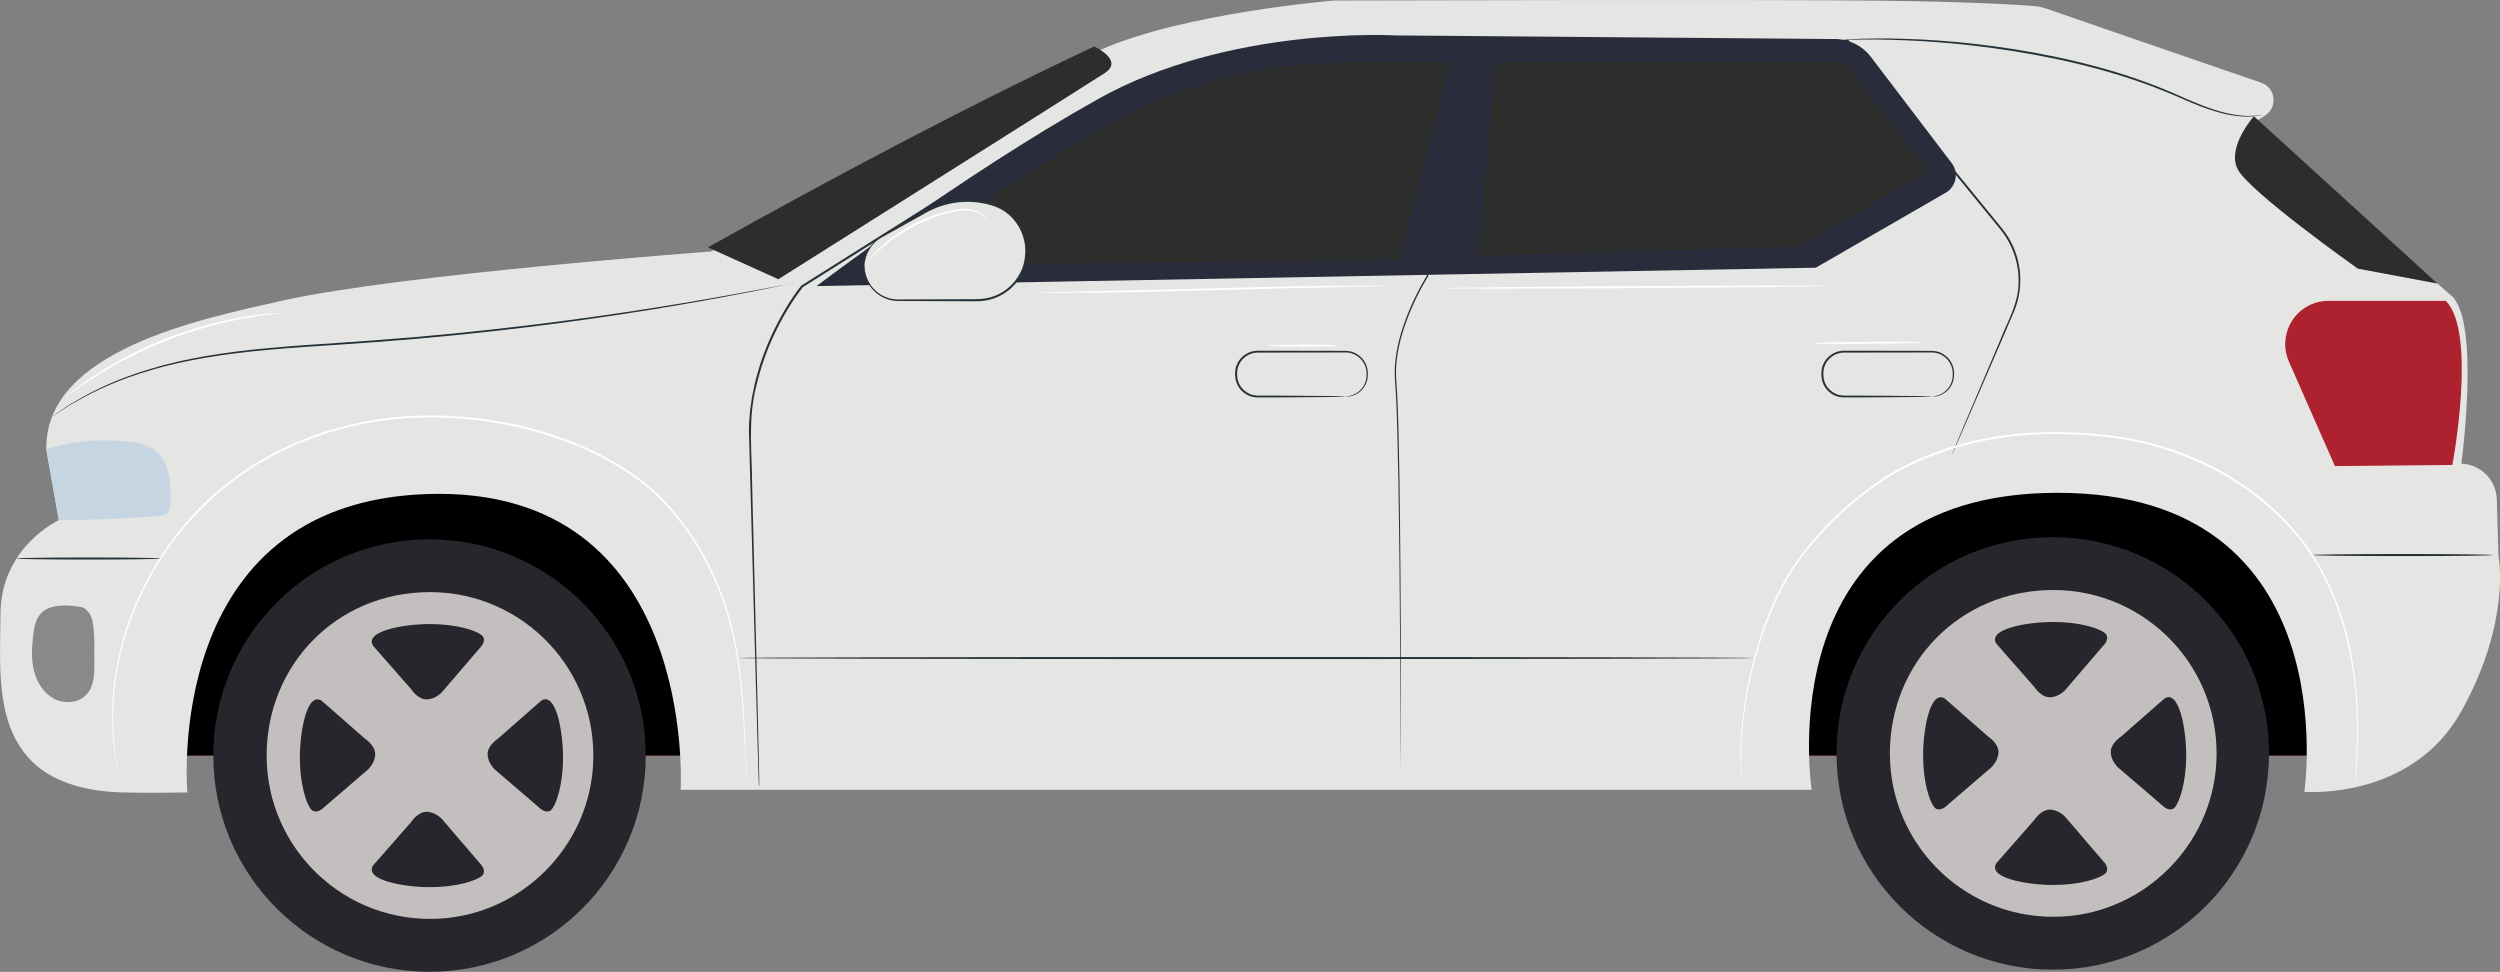 <svg id="_Слой_1" data-name=" Слой 1" xmlns="http://www.w3.org/2000/svg" viewBox="0 0 331.82 128.99">
  <rect x="0" y="0" width="331.82" height="128.99" fill="#808080" stroke="none"/>
  <g>
    <g>
      <g>
        <rect x="18.28" y="57.47" width="291.81" height="42.82" fill="#e8505b"/>
        <rect x="18.28" y="57.47" width="291.81" height="42.82"/>
      </g>
      <path d="m94.38,33.38s-41.43,3.06-56.79,6.5c-10.82,2.43-31.69,6.62-31.44,19.75l1.66,9.41S.06,72.57.06,81.6s-1.89,23.02,16.18,23.58c2.98.09,8.63,0,8.63,0,0,0-3.47-38.49,31.89-39.61,35.97-1.15,33.58,39.26,33.58,39.26h150.12s-6.16-39.37,32.56-39.42c38.72-.06,32.83,39.68,32.83,39.68,0,0,14.24,1.23,20.87-10.74,6.63-11.97,4.9-20.49,4.9-20.49l-.22-7.57c-.07-2.58-2.13-4.65-4.71-4.75h0s2.59-19.05-1.38-22.35-25.73-23.19-25.73-23.19l1.04-.65c1.74-1.09,1.44-3.71-.5-4.37-8.26-2.84-24.6-8.46-28.44-9.81-.58-.2-1.17-.33-1.78-.37-2.29-.18-8.78-.59-20.69-.71C234.69-.09,177.07.07,177.07.07c0,0-19.83,1.63-30.87,6.49-11.61,5.11-51.82,26.82-51.82,26.82Z" fill="#e5e5e3"/>
      <g opacity=".4">
        <path d="m10.56,80.55c-1.5-.31-3.81-.34-4.95.68-.85.76-1.08,1.98-1.21,3.11-.18,1.55-.27,3.15.1,4.66.37,1.52,1.26,2.97,2.63,3.72s3.26.62,4.33-.52c.98-1.04,1.09-2.61,1.06-4.04-.04-2.03.13-3.75-.25-5.74-.07-.38-.27-.86-.52-1.16-.4-.48-.7-.69-1.2-.72"/>
      </g>
      <path d="m7.8,69.04c4.4,0,8.67-.24,13.05-.53.47-.03.99-.08,1.34-.4.42-.39.45-1.03.46-1.6.02-2.36-.1-5.04-1.88-6.57-1.09-.94-2.59-1.23-4.03-1.36-3.53-.33-7.23-.06-10.6,1.07l1.66,9.41Z" fill="#c5d6e2"/>
      <path d="m99.14,103.62s-.02-.13-.03-.38c-.02-.26-.04-.62-.07-1.1-.05-.98-.13-2.41-.23-4.25-.1-1.84-.23-4.1-.49-6.71-.27-2.6-.67-5.57-1.55-8.75-.88-3.17-2.24-6.55-4.24-9.86-2.01-3.29-4.65-6.58-8.19-9.13-7.1-5.05-16.69-7.9-26.72-8.03-10.05-.12-19.61,3.06-26.53,8.35-3.49,2.59-6.38,5.62-8.61,8.79-2.24,3.16-3.88,6.4-5.04,9.48-1.17,3.08-1.78,6.02-2.13,8.61-.38,2.59-.32,4.86-.26,6.7.14,1.84.31,3.26.52,4.21.09.47.15.83.2,1.09.04.25.06.37.06.37,0,0-.03-.12-.09-.37-.05-.25-.13-.61-.22-1.08-.23-.95-.41-2.37-.57-4.21-.08-1.84-.15-4.12.21-6.72.33-2.6.94-5.56,2.1-8.66,1.15-3.1,2.79-6.37,5.04-9.55,2.23-3.19,5.13-6.24,8.65-8.86,6.95-5.34,16.57-8.55,26.68-8.42,10.08.12,19.71,3,26.86,8.09,3.57,2.58,6.22,5.9,8.23,9.22,2,3.34,3.35,6.74,4.23,9.93.87,3.2,1.26,6.17,1.52,8.78.25,2.61.36,4.87.44,6.72.08,1.84.14,3.27.18,4.25.02.48.03.85.05,1.1,0,.25,0,.38,0,.38Z" fill="#fff"/>
      <path d="m100.73,104.27s0-.11-.02-.32c0-.21-.02-.52-.03-.93-.03-.83-.06-2.05-.11-3.64-.09-3.19-.22-7.86-.39-13.79-.16-5.94-.36-13.15-.59-21.41-.06-2.07-.11-4.2-.17-6.39-.07-1.09.04-2.21.14-3.34.08-.56.16-1.12.24-1.69.12-.56.23-1.13.35-1.7.53-2.26,1.3-4.53,2.34-6.74,1.04-2.2,2.28-4.38,3.85-6.4h.01s.02-.02.02-.02c8.03-5.06,16.76-10.56,26-16.38,2.31-1.45,4.65-2.93,7.02-4.42,2.33-1.58,4.84-2.93,7.43-4.15,2.6-1.22,5.3-2.29,8.07-3.22,1.38-.48,2.8-.88,4.21-1.3,1.43-.36,2.86-.77,4.32-1.06,5.6-1.24,11.23-1.86,16.76-2.12,5.53-.26,10.95-.24,16.22.05h.15s-.03.16-.03.16c-2.49,11.13-4.84,21.63-6.99,31.25v.02s-.02.02-.02.02c-1.31,2.15-2.35,4.42-3.13,6.71-.75,2.29-1.23,4.65-1.06,6.95.18,2.31.24,4.57.3,6.76.04,2.19.08,4.32.13,6.39.12,8.26.15,15.46.18,21.39,0,5.93.01,10.59.01,13.78,0,1.59-.01,2.81-.01,3.63,0,.41,0,.72,0,.93,0,.21,0,.32,0,.32,0,0,0-.11,0-.32,0-.21,0-.52,0-.93,0-.83-.01-2.05-.02-3.63-.02-3.19-.05-7.85-.08-13.78-.04-5.93-.09-13.14-.23-21.39-.04-2.06-.09-4.19-.14-6.38-.06-2.19-.13-4.44-.31-6.75-.17-2.34.31-4.72,1.06-7.03.78-2.31,1.83-4.59,3.15-6.77l-.02.04c2.14-9.62,4.48-20.12,6.96-31.25l.12.16c-5.26-.29-10.68-.31-16.19-.05-5.51.26-11.13.87-16.71,2.11-1.45.29-2.88.7-4.3,1.06-1.41.42-2.82.82-4.2,1.3-2.76.93-5.45,1.99-8.04,3.21-2.58,1.22-5.08,2.56-7.4,4.13-2.37,1.49-4.71,2.96-7.02,4.42-9.24,5.81-17.98,11.31-26.02,16.36l.03-.02c-1.55,1.99-2.79,4.16-3.83,6.35-1.03,2.19-1.8,4.44-2.33,6.69-1.18,4.51-.59,8.95-.58,13.07.2,8.26.38,15.47.53,21.41.14,5.93.25,10.6.33,13.79.03,1.59.06,2.81.08,3.64,0,.41.01.72.01.93,0,.21,0,.32,0,.32Z" fill="#263238"/>
      <path d="m196.21,6.2s.08,0,.25-.02c.17,0,.41-.01.72-.02.65-.02,1.59-.04,2.79-.07,2.44-.05,5.97-.12,10.36-.2,8.8-.15,21.06-.36,34.91-.6h.07s.04.05.04.05c1.57,1.92,3.22,3.94,4.89,5.99,4.96,6.08,9.68,11.86,13.97,17.13.54.66,1.07,1.31,1.59,1.95.52.65.96,1.36,1.31,2.1.69,1.47,1.04,3.05,1.04,4.58.02,1.53-.3,3-.85,4.3-.55,1.29-1.08,2.52-1.59,3.71-2.03,4.71-3.68,8.52-4.83,11.17-.57,1.31-1.02,2.33-1.33,3.03-.15.34-.27.6-.35.79-.08.18-.13.26-.13.26,0,0,.03-.09.1-.27.08-.19.19-.45.33-.8.3-.71.73-1.73,1.28-3.05,1.13-2.66,2.75-6.48,4.75-11.2.91-2.38,2.5-4.88,2.39-7.93-.01-1.49-.36-3.04-1.04-4.48-.35-.72-.77-1.4-1.28-2.05-.52-.64-1.05-1.29-1.59-1.95-4.3-5.26-9.02-11.04-13.99-17.11-1.67-2.05-3.32-4.07-4.89-5.99l.11.05c-13.86.2-26.11.38-34.92.5-4.39.05-7.92.09-10.36.12-1.21,0-2.14.02-2.79.02-.31,0-.55,0-.72,0-.16,0-.25,0-.25,0Z" fill="#263238"/>
      <path d="m178.59,52.63s.15-.01.42-.06c.27-.05.67-.15,1.11-.44.43-.28.89-.77,1.12-1.46.12-.35.16-.73.14-1.16,0-.41-.11-.85-.33-1.25-.42-.8-1.34-1.48-2.42-1.48-1.11,0-2.3,0-3.55.01-2.5,0-5.25,0-8.13.01-.69,0-1.36.27-1.85.72-.5.45-.81,1.08-.88,1.72-.07.66.02,1.31.34,1.86.3.55.8.96,1.35,1.2.55.25,1.15.21,1.75.21.59,0,1.17,0,1.72,0,1.11,0,2.14.01,3.09.02,1.87.02,3.39.03,4.47.04.51.01.91.02,1.22.03.28,0,.42.02.42.03s-.15.02-.42.03c-.3,0-.71.01-1.22.03-1.08.01-2.61.03-4.47.04-.95,0-1.98.01-3.09.02-.56,0-1.13,0-1.72,0-.3,0-.59.01-.91,0-.32-.02-.64-.09-.94-.21-.6-.25-1.14-.7-1.48-1.3-.35-.59-.45-1.33-.38-2.01.07-.71.42-1.4.96-1.89.54-.5,1.28-.79,2.04-.79,2.88,0,5.63,0,8.13.01,1.25,0,2.44.01,3.55.01,1.17.01,2.15.75,2.59,1.61.22.44.33.9.33,1.34.01.43-.04.85-.17,1.21-.26.73-.76,1.23-1.21,1.5-.46.28-.88.38-1.16.4-.28.03-.43,0-.43,0Z" fill="#263238"/>
      <path d="m256.39,52.63s.15-.01.42-.06c.27-.05.67-.15,1.11-.44.43-.28.89-.77,1.12-1.46.12-.35.16-.73.14-1.16,0-.41-.11-.85-.33-1.25-.42-.8-1.34-1.48-2.42-1.48-1.11,0-2.3,0-3.54.01-2.5,0-5.25,0-8.13.01-.69,0-1.36.27-1.85.72-.5.45-.81,1.08-.88,1.72-.07.66.02,1.31.34,1.86.3.55.8.96,1.35,1.2.55.25,1.15.21,1.75.21.59,0,1.17,0,1.72,0,1.11,0,2.14.01,3.09.02,1.87.02,3.39.03,4.47.04.51.01.91.02,1.22.03.28,0,.42.02.42.03s-.15.02-.42.03c-.3,0-.71.01-1.22.03-1.08.01-2.61.03-4.47.04-.95,0-1.98.01-3.09.02-.56,0-1.13,0-1.72,0-.3,0-.59.01-.91,0-.32-.02-.64-.09-.94-.21-.6-.25-1.14-.7-1.48-1.3-.35-.59-.45-1.33-.38-2.01.07-.71.42-1.4.96-1.89.54-.5,1.28-.79,2.04-.79,2.88,0,5.63,0,8.13.01,1.25,0,2.44.01,3.55.01,1.17.01,2.15.75,2.59,1.61.22.44.33.9.33,1.34.01.43-.04.85-.17,1.21-.26.73-.76,1.23-1.21,1.5-.46.28-.88.38-1.16.4-.28.03-.43,0-.43,0Z" fill="#263238"/>
      <path d="m324.62,39.93h-15.57c-2.13,0-4.09,1.18-5.08,3.07h0c-.81,1.55-.88,3.39-.17,4.99l6.11,13.87,15.59-.15s3.32-17.58-.87-21.77Z" fill="#ae222f"/>
      <path d="m108.4,37.97l80.33-1.48,52.28-.96,17.24-9.95c1.4-.81,1.77-2.65.79-3.94l-10.73-14.1c-1.12-1.47-2.86-2.34-4.7-2.36l-58.47-.48s-22.02-1.28-39.37,8.43c-18.26,10.22-37.37,24.83-37.37,24.83Z" fill="#292c3b"/>
      <path d="m145.22,6.16s4.03,1.84,1.41,3.54c-2.62,1.7-43.32,27.36-43.32,27.36l-9.36-4.23c16.57-9.23,33.31-18.2,51.27-26.66Z" fill="#2d2d2b"/>
      <path d="m104.62,37.7s-.08.03-.25.06c-.18.04-.42.09-.74.16-.66.14-1.62.34-2.85.59-2.48.49-6.08,1.19-10.54,1.95-8.92,1.54-21.31,3.33-35.08,4.52-3.44.3-6.81.54-10.06.76-3.25.21-6.38.41-9.36.68-5.96.52-11.29,1.39-15.62,2.68-4.35,1.25-7.67,2.85-9.85,4.11-1.12.59-1.92,1.17-2.48,1.52-.27.17-.49.31-.64.41-.15.09-.22.13-.22.13,0,0,.07-.06.21-.15.15-.1.36-.25.63-.43.56-.36,1.35-.96,2.46-1.56,2.17-1.29,5.49-2.93,9.85-4.2,4.34-1.32,9.69-2.21,15.66-2.74,2.98-.28,6.12-.48,9.37-.7,3.25-.22,6.61-.46,10.05-.76,13.76-1.19,26.14-2.95,35.07-4.43,4.46-.74,8.07-1.41,10.55-1.87,1.23-.23,2.2-.41,2.86-.54.32-.06.57-.1.75-.13.17-.03.26-.04.26-.04Z" fill="#263238"/>
      <path d="m330.84,73.67c0,.08-5.35.14-11.96.14s-11.96-.06-11.96-.14,5.35-.14,11.96-.14,11.96.06,11.96.14Z" fill="#263238"/>
      <path d="m232.89,87.34c0,.08-30.22.14-67.5.14s-67.5-.06-67.5-.14,30.22-.14,67.5-.14,67.5.06,67.5.14Z" fill="#263238"/>
      <path d="m21.28,74.13c0,.08-4.27.14-9.54.14s-9.54-.06-9.54-.14,4.27-.14,9.54-.14,9.54.06,9.54.14Z" fill="#263238"/>
      <path d="m299.15,15.44s-3.59,4.02-2.18,6.96c1.41,2.95,15.98,13.26,15.98,13.26l10.58,1.98-24.38-22.21Z" fill="#2d2d2b"/>
      <polygon points="198.59 8.25 196.21 33.93 238.77 32.72 255.93 22.75 244.82 8.25 198.59 8.25" fill="#2d2d2b"/>
      <path d="m118.48,35.25s25.67-18.54,35.81-22.23c9.78-3.56,14.87-4.45,24.06-4.71,8.78-.25,14.13,0,14.13,0l-6.79,26.11-67.2.83Z" fill="#2d2d2b"/>
      <g>
        <path d="m114.73,35.34h0c0-1.63.88-3.13,2.3-3.92l5.9-3.31c1.68-.94,3.58-1.44,5.51-1.44h0c1.2,0,2.38.19,3.5.56,2.52.83,4.2,3.22,4.3,5.87h0c.14,3.68-2.81,6.75-6.49,6.75h-10.51c-2.48,0-4.5-2.01-4.5-4.5Z" fill="#e5e5e3"/>
        <path d="m114.73,35.34s.02.2.07.57c.05.37.18.92.52,1.54.35.61.92,1.3,1.81,1.78.44.23.96.41,1.52.48.56.07,1.17.03,1.81.03,2.57,0,5.62-.02,9-.03.84,0,1.69-.1,2.5-.41.81-.3,1.58-.78,2.22-1.41.64-.63,1.17-1.41,1.5-2.28.33-.87.46-1.83.39-2.78-.14-1.91-1.17-3.68-2.65-4.71-.74-.53-1.58-.83-2.44-1.03-.85-.2-1.71-.3-2.55-.3-1.68,0-3.26.37-4.62.99-.68.3-1.3.69-1.91,1.02-.61.34-1.2.67-1.76.98-1.12.62-2.13,1.18-3.02,1.68-.89.48-1.47,1.17-1.81,1.78-.34.62-.47,1.17-.52,1.54-.05.37-.05.57-.06.57,0,0-.03-.2.01-.58.04-.37.15-.94.48-1.58.33-.64.92-1.36,1.83-1.86.89-.51,1.89-1.08,3-1.71.56-.32,1.14-.65,1.75-.99.61-.34,1.23-.73,1.92-1.04,1.38-.64,3-1.03,4.71-1.03.86,0,1.73.09,2.61.3.87.2,1.76.51,2.53,1.06,1.55,1.07,2.62,2.91,2.77,4.91.07.99-.06,1.99-.41,2.9-.34.91-.9,1.72-1.57,2.37-.67.66-1.47,1.15-2.32,1.47-.85.32-1.75.43-2.6.42-3.38-.01-6.43-.02-9-.03-.64-.01-1.25.02-1.84-.05-.58-.08-1.11-.27-1.57-.52-.91-.51-1.49-1.23-1.83-1.86-.33-.65-.45-1.21-.48-1.58-.03-.38-.01-.58-.01-.58Z" fill="#263238"/>
      </g>
      <path d="m312.54,103.86s0-.12.02-.36c.02-.25.04-.6.07-1.07.03-.47.08-1.05.12-1.74.02-.69.05-1.48.08-2.37,0-.89,0-1.89-.01-2.97-.07-1.08-.08-2.27-.22-3.53-.23-2.52-.65-5.39-1.52-8.46-.45-1.53-.97-3.12-1.68-4.71-.67-1.6-1.53-3.2-2.54-4.78-2-3.17-4.84-6.08-8.22-8.58-3.39-2.49-7.41-4.49-11.79-5.81-4.39-1.35-9.16-1.83-14.02-1.87-4.86-.01-9.62.65-13.99,2.04-2.19.69-4.27,1.56-6.23,2.57-1.95,1.02-3.74,2.24-5.41,3.53-3.31,2.61-6.1,5.53-8.33,8.54-1.1,1.52-1.99,3.09-2.77,4.65-.73,1.58-1.4,3.11-1.91,4.62-2.13,6.03-2.8,11.21-3.04,14.76-.08,1.78-.07,3.17-.03,4.11.03.46.05.82.06,1.07.01.24.01.37.01.37,0,0-.02-.12-.04-.36-.02-.25-.05-.6-.09-1.07-.06-.94-.09-2.33-.02-4.12.21-3.56.85-8.76,2.96-14.82.51-1.52,1.17-3.06,1.91-4.65.78-1.57,1.67-3.16,2.78-4.69,2.23-3.03,5.03-5.98,8.36-8.61,1.67-1.3,3.47-2.54,5.44-3.57,1.97-1.02,4.07-1.9,6.27-2.59,4.4-1.4,9.19-2.07,14.07-2.05,4.88.03,9.68.53,14.1,1.88,4.42,1.33,8.45,3.35,11.87,5.87,1.71,1.26,3.26,2.63,4.65,4.08,1.39,1.45,2.61,2.98,3.61,4.58,1.01,1.59,1.87,3.2,2.54,4.82.71,1.6,1.22,3.2,1.67,4.74.87,3.09,1.27,5.97,1.49,8.5.14,1.26.14,2.45.2,3.54,0,1.09,0,2.08,0,2.98-.04.89-.08,1.69-.11,2.37-.04.69-.1,1.27-.14,1.74-.04.46-.08.82-.1,1.07-.02.24-.04.36-.04.36Z" fill="#fff"/>
      <path d="m184.56,37.97s-.04,0-.12.01c-.1,0-.21,0-.36.01-.34,0-.79.02-1.37.03-1.22.02-2.93.05-5.04.09-4.26.08-10.14.24-16.64.41-6.5.18-12.39.3-16.65.33-2.13.02-3.86.02-5.05,0-.58,0-1.03-.02-1.37-.02-.14,0-.26,0-.36-.01-.08,0-.12,0-.12-.01s.04,0,.12-.01c.1,0,.21,0,.36-.01.34,0,.79-.02,1.37-.03,1.22-.02,2.93-.05,5.04-.09,4.26-.08,10.14-.24,16.64-.41,6.5-.18,12.38-.3,16.65-.33,2.13-.02,3.86-.02,5.05,0,.58,0,1.04.02,1.37.02.14,0,.26,0,.36.01.08,0,.12,0,.12.01Z" fill="#fff"/>
      <path d="m177.59,45.88c0,.08-2.06.14-4.61.14s-4.61-.06-4.61-.14,2.06-.14,4.61-.14,4.61.06,4.61.14Z" fill="#fff"/>
      <path d="m242.32,37.96c0,.08-11.38.2-25.41.29-14.04.08-25.41.09-25.41.01,0-.08,11.37-.2,25.41-.29,14.03-.08,25.41-.09,25.41-.01Z" fill="#fff"/>
      <path d="m254.91,45.44c0,.08-3.19.17-7.13.2-3.94.04-7.13,0-7.13-.07,0-.08,3.19-.17,7.13-.2,3.94-.04,7.13,0,7.13.07Z" fill="#fff"/>
      <path d="m37.09,41.55s-.11.03-.31.06c-.23.03-.53.07-.89.12-.39.04-.86.1-1.41.19-.55.09-1.17.17-1.86.3-1.37.24-3,.6-4.78,1.07-1.77.49-3.71,1.11-5.69,1.88-1.98.78-3.81,1.64-5.45,2.49-1.63.86-3.06,1.7-4.23,2.46-.6.36-1.11.73-1.57,1.04-.46.31-.85.58-1.16.82-.3.21-.54.38-.73.52-.17.12-.26.17-.27.17,0,0,.07-.08.23-.21.18-.15.42-.33.7-.56.31-.24.68-.54,1.14-.86.45-.32.96-.7,1.55-1.08,1.16-.78,2.59-1.64,4.22-2.52,1.64-.86,3.48-1.73,5.47-2.52,1.99-.77,3.94-1.39,5.72-1.87,1.79-.46,3.42-.81,4.81-1.02.69-.13,1.32-.19,1.87-.27.55-.08,1.03-.12,1.42-.15.37-.03.66-.05.9-.07.21-.01.31-.01.31,0Z" fill="#fff"/>
      <path d="m131.01,29.14s-.16-.21-.51-.49c-.35-.28-.94-.6-1.74-.7-.8-.11-1.76.03-2.8.3-1.04.26-2.17.63-3.31,1.13-2.29.98-4.15,2.29-5.39,3.35-1.25,1.05-1.91,1.82-1.95,1.79-.01-.01.14-.21.44-.56.31-.34.76-.83,1.38-1.37,1.22-1.1,3.09-2.46,5.41-3.45,1.15-.5,2.3-.87,3.36-1.12,1.05-.26,2.06-.39,2.89-.25.83.13,1.44.5,1.78.81.17.16.28.3.35.4.07.1.09.16.09.17Z" fill="#fff"/>
    </g>
    <path d="m300.34,15.25s-.78.23-2.24.23c-.73-.02-1.62-.1-2.63-.32-1.01-.22-2.13-.57-3.35-1.03-1.21-.46-2.51-1.04-3.91-1.64-.7-.28-1.43-.58-2.18-.88-.75-.3-1.54-.56-2.35-.85-3.23-1.11-6.86-2.11-10.72-2.92-7.73-1.62-14.87-2.29-20.03-2.49-1.29-.07-2.46-.07-3.49-.1-1.02,0-1.91,0-2.64,0-.71.02-1.26.03-1.67.04-.18,0-.32,0-.43,0-.1,0-.15,0-.15,0,0,0,.05-.01.15-.02.11,0,.26-.02.43-.03.4-.02.96-.05,1.67-.09.73-.01,1.62-.03,2.64-.05,1.03.01,2.2,0,3.5.06,5.18.15,12.34.79,20.08,2.42,3.87.82,7.51,1.82,10.75,2.95.8.3,1.6.56,2.35.86.75.31,1.48.61,2.19.9,1.4.61,2.68,1.2,3.89,1.66,1.2.47,2.31.83,3.31,1.06,1,.23,1.88.33,2.6.37.72.02,1.28-.02,1.66-.06.18-.02.32-.04.43-.05.1-.01.15-.01.15,0Z" fill="#263238"/>
  </g>
  <g>
    <path d="m85.71,100.28c0,15.85-12.85,28.7-28.7,28.7s-28.7-12.85-28.7-28.7,12.85-28.7,28.7-28.7,28.7,12.85,28.7,28.7Z" fill="#27262c"/>
    <path d="m35.39,100.28c0,12.43,10.45,22.42,23.06,21.64,10.8-.66,19.59-9.45,20.26-20.25.79-12.61-9.2-23.08-21.63-23.08s-21.69,9.7-21.69,21.69Z" fill="#c3bfbe"/>
    <g>
      <path d="m49.55,85.75l5.01,5.71s.87,1.37,2.05,1.37,2.05-.96,2.05-.96l5.25-6.12s.73-.87,0-1.46c-.73-.6-3.29-1.46-6.84-1.46s-8.81.96-7.53,2.92h0Z" fill="#27262c"/>
      <path d="m49.55,114.83l5.01-5.71s.87-1.37,2.05-1.37,2.05.96,2.05.96l5.25,6.12s.73.87,0,1.46c-.73.6-3.29,1.46-6.84,1.46s-8.81-.96-7.53-2.92h0Z" fill="#27262c"/>
      <path d="m71.8,93.03l-5.71,5.01s-1.37.87-1.37,2.05.96,2.05.96,2.05l6.12,5.25s.87.73,1.46,0c.6-.73,1.47-3.29,1.47-6.85s-.96-8.81-2.92-7.53h0Z" fill="#27262c"/>
      <path d="m42.72,93.03l5.71,5.01s1.37.87,1.37,2.05-.96,2.05-.96,2.05l-6.11,5.25s-.87.73-1.47,0-1.46-3.29-1.46-6.84.96-8.81,2.92-7.53h0Z" fill="#27262c"/>
    </g>
  </g>
  <g>
    <path d="m301.16,100c0,15.85-12.85,28.7-28.7,28.7s-28.7-12.85-28.7-28.7,12.85-28.7,28.7-28.7,28.7,12.85,28.7,28.7Z" fill="#27262c"/>
    <path d="m250.84,100c0,12.43,10.45,22.42,23.06,21.64,10.8-.66,19.59-9.45,20.26-20.25.79-12.61-9.2-23.08-21.63-23.08s-21.69,9.7-21.69,21.69Z" fill="#c3bfbe"/>
    <g>
      <path d="m265,85.47l5.01,5.71s.87,1.37,2.05,1.37,2.05-.96,2.05-.96l5.25-6.12s.73-.87,0-1.46c-.73-.6-3.29-1.46-6.84-1.46s-8.81.96-7.53,2.92h0Z" fill="#27262c"/>
      <path d="m265,114.54l5.01-5.71s.87-1.37,2.05-1.37,2.05.96,2.05.96l5.25,6.12s.73.87,0,1.46c-.73.6-3.29,1.46-6.84,1.46s-8.81-.96-7.53-2.92h0Z" fill="#27262c"/>
      <path d="m287.24,92.75l-5.71,5.01s-1.37.87-1.37,2.05.96,2.05.96,2.05l6.12,5.25s.87.73,1.46,0c.6-.73,1.47-3.29,1.47-6.85s-.96-8.81-2.92-7.53h0Z" fill="#27262c"/>
      <path d="m258.17,92.75l5.71,5.01s1.37.87,1.37,2.05-.96,2.05-.96,2.05l-6.11,5.25s-.87.73-1.47,0-1.46-3.29-1.46-6.84.96-8.81,2.92-7.53h0Z" fill="#27262c"/>
    </g>
  </g>
</svg>

